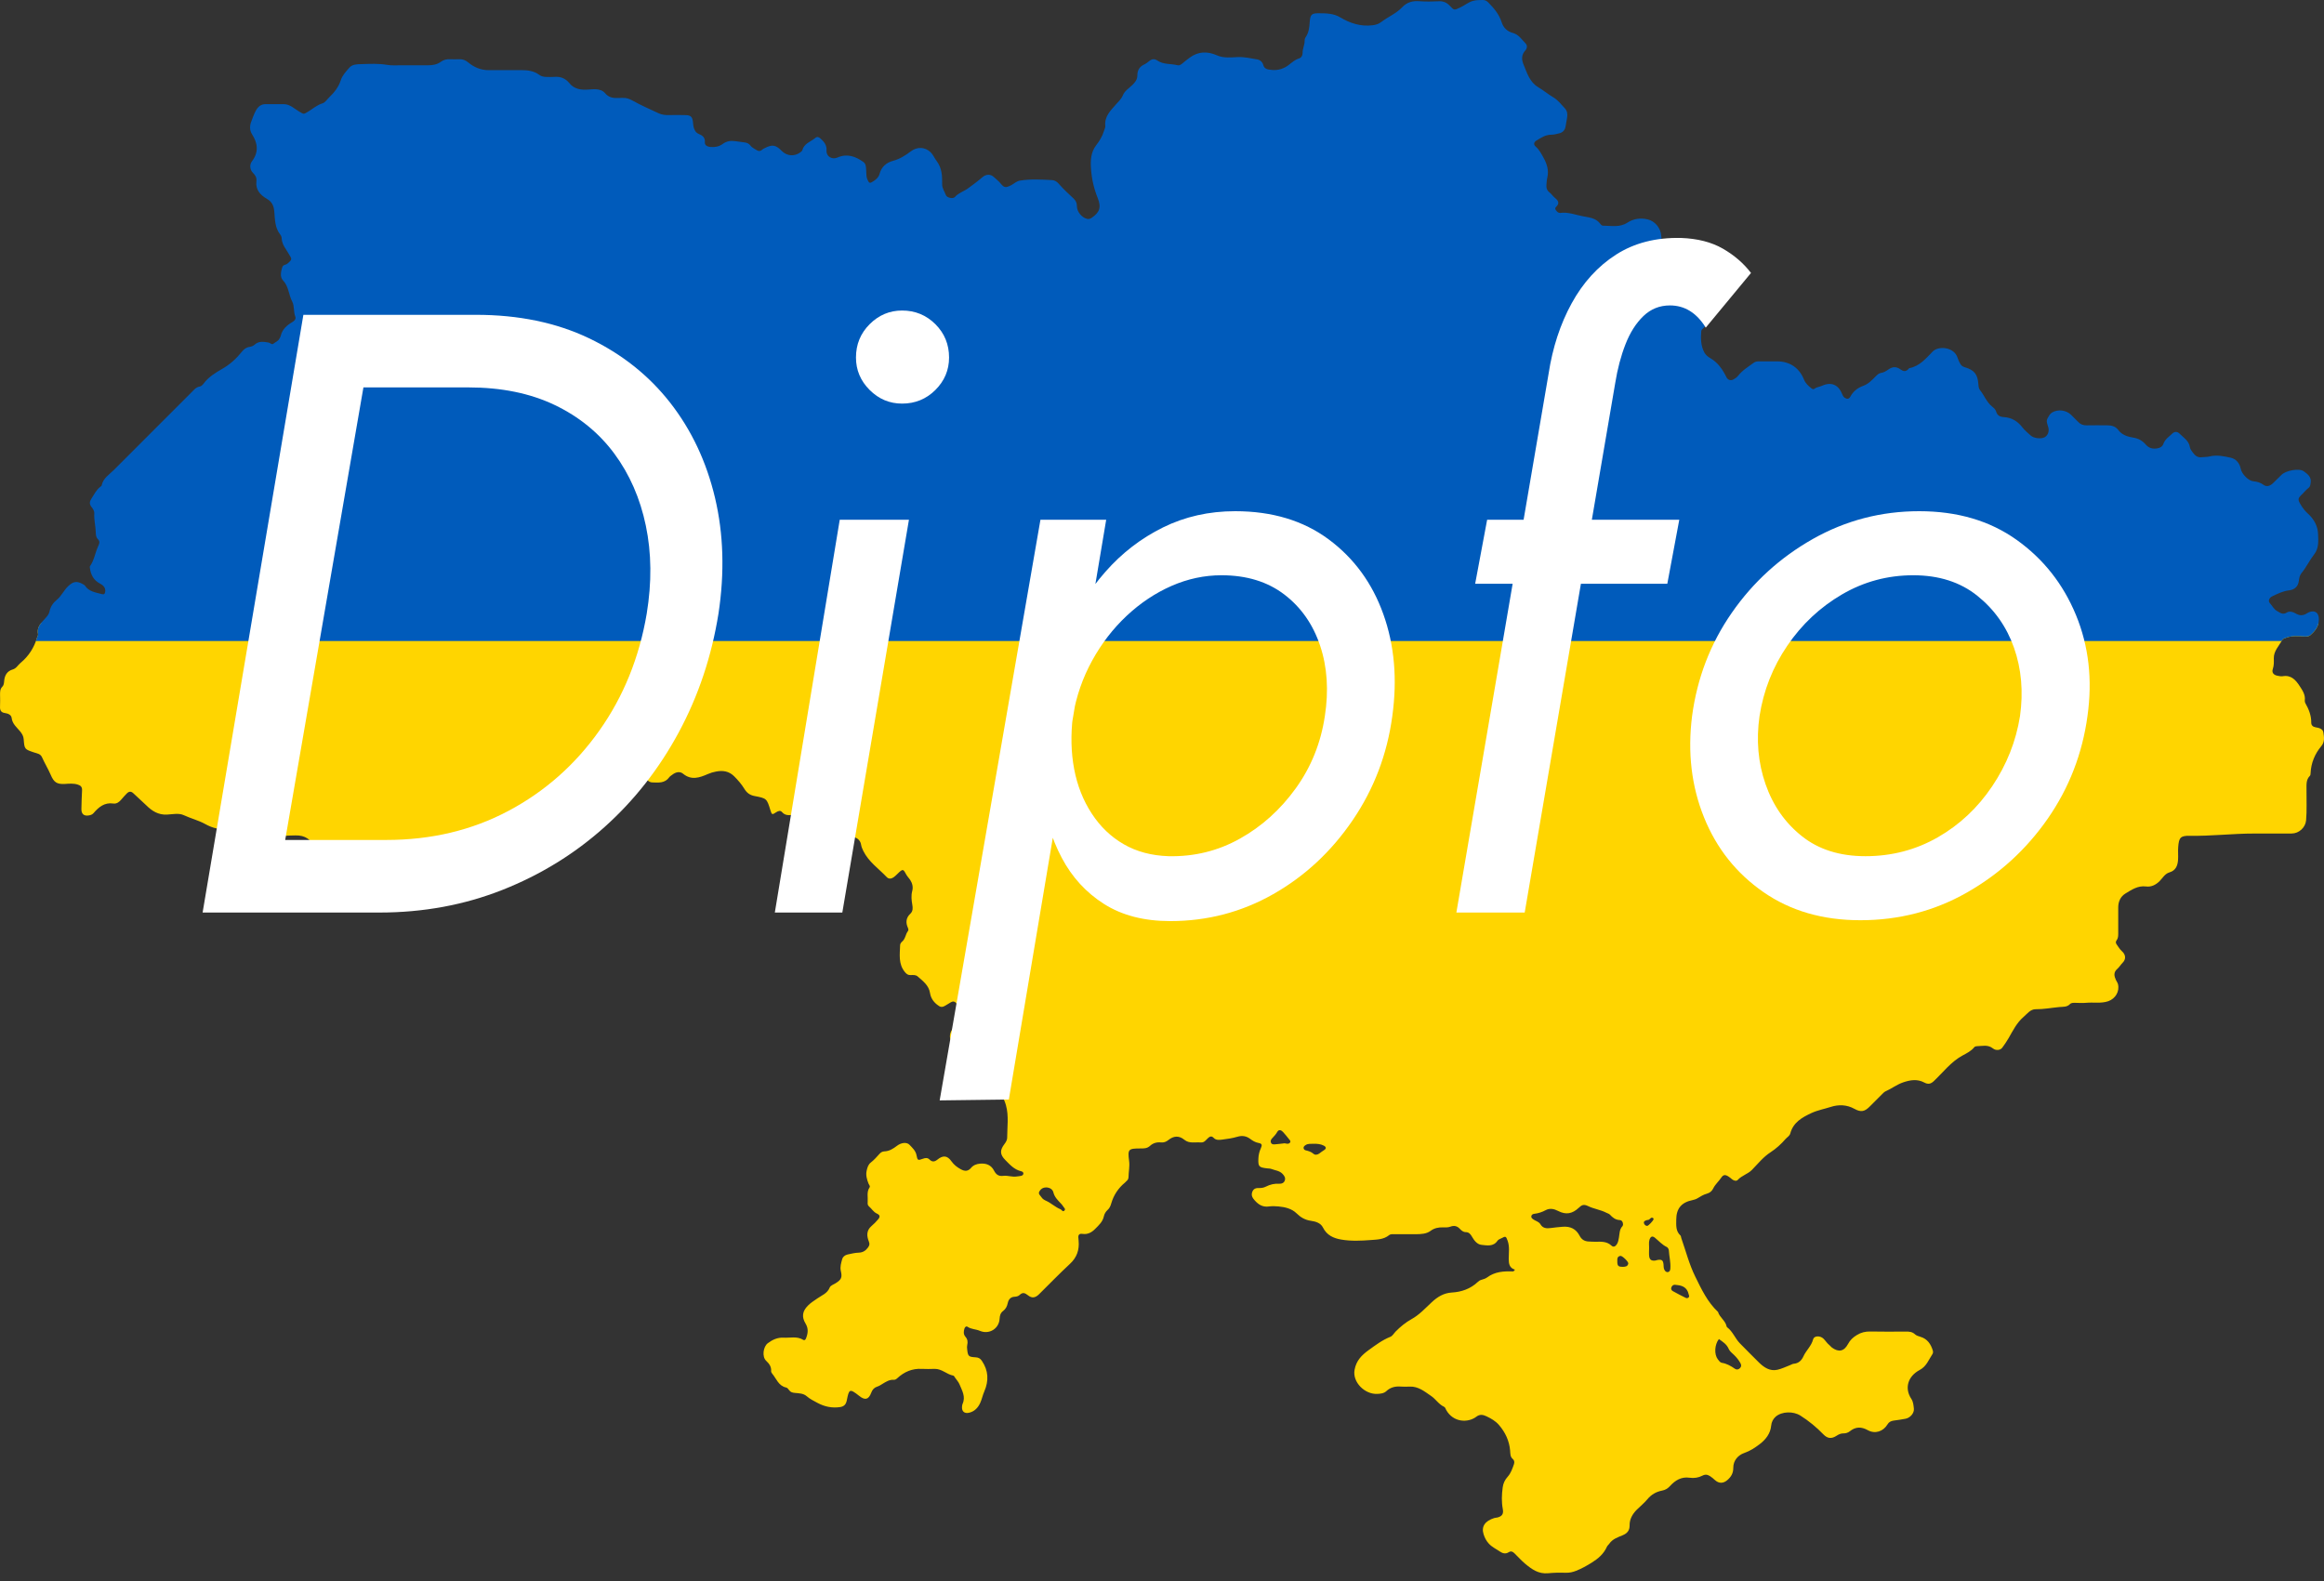 <svg width="72" height="49" viewBox="0 0 72 49" fill="none" xmlns="http://www.w3.org/2000/svg">
<rect x="0" y="0" width="72" height="49" fill="#333333" stroke="none"/>
<path d="M32.202 36.915C32.247 36.836 32.316 36.794 32.408 36.793C32.518 36.795 32.611 36.848 32.635 36.947C32.671 37.094 32.769 37.186 32.863 37.287C32.892 37.317 32.92 37.349 32.941 37.385C32.964 37.423 33.023 37.462 32.976 37.511C32.922 37.565 32.896 37.486 32.856 37.47C32.693 37.406 32.568 37.279 32.41 37.208C32.354 37.183 32.3 37.153 32.263 37.094C32.227 37.038 32.155 36.997 32.202 36.915ZM39.411 35.273C39.471 35.209 39.53 35.148 39.574 35.069C39.618 34.991 39.695 35.015 39.749 35.075C39.814 35.146 39.874 35.221 39.934 35.297C39.958 35.328 39.999 35.358 39.965 35.405C39.943 35.437 39.907 35.441 39.872 35.439C39.851 35.438 39.831 35.432 39.798 35.426C39.707 35.437 39.604 35.45 39.501 35.458C39.452 35.462 39.399 35.463 39.376 35.407C39.353 35.354 39.378 35.308 39.411 35.273ZM40.441 35.486C40.522 35.428 40.616 35.445 40.706 35.441C40.812 35.44 40.916 35.448 41.012 35.498C41.09 35.538 41.096 35.592 41.022 35.637C40.968 35.669 40.921 35.707 40.871 35.744C40.818 35.782 40.743 35.796 40.693 35.751C40.62 35.687 40.537 35.665 40.449 35.643C40.413 35.634 40.388 35.607 40.386 35.569C40.384 35.529 40.413 35.507 40.441 35.486ZM47.533 37.611C47.659 37.596 47.775 37.559 47.889 37.497C48.013 37.43 48.145 37.457 48.271 37.522C48.514 37.648 48.712 37.613 48.915 37.422C48.998 37.343 49.06 37.303 49.201 37.372C49.377 37.459 49.586 37.484 49.767 37.578C49.804 37.598 49.85 37.608 49.877 37.637C49.959 37.726 50.045 37.797 50.175 37.804C50.25 37.808 50.281 37.864 50.284 37.94C50.279 37.956 50.278 37.981 50.265 37.995C50.169 38.095 50.178 38.227 50.156 38.348C50.144 38.418 50.133 38.486 50.096 38.548C50.053 38.618 49.991 38.659 49.925 38.597C49.779 38.461 49.605 38.474 49.429 38.477C49.359 38.478 49.289 38.472 49.219 38.469C49.09 38.464 48.998 38.408 48.937 38.289C48.828 38.081 48.652 37.993 48.416 38.012C48.29 38.022 48.165 38.035 48.04 38.052C47.918 38.069 47.799 38.062 47.726 37.938C47.676 37.852 47.578 37.837 47.504 37.784C47.47 37.759 47.433 37.734 47.442 37.684C47.451 37.637 47.487 37.617 47.533 37.611ZM50.446 39.152C50.427 39.251 50.343 39.251 50.28 39.254C50.138 39.255 50.106 39.225 50.106 39.093C50.106 39.017 50.095 38.929 50.204 38.915C50.26 38.907 50.457 39.099 50.446 39.152ZM50.978 37.822C51.003 37.811 51.031 37.801 51.058 37.8C51.118 37.8 51.142 37.693 51.218 37.745C51.226 37.751 51.231 37.769 51.229 37.78C51.218 37.828 51.072 37.982 51.032 37.986C50.981 37.983 50.947 37.951 50.931 37.902C50.919 37.862 50.943 37.836 50.978 37.822ZM51.643 38.642C51.673 38.657 51.701 38.71 51.703 38.747C51.713 38.934 51.764 39.117 51.749 39.306C51.745 39.359 51.732 39.406 51.674 39.416C51.617 39.425 51.585 39.385 51.562 39.34C51.536 39.288 51.544 39.231 51.537 39.175C51.523 39.05 51.484 39.022 51.358 39.04C51.331 39.044 51.305 39.057 51.277 39.06C51.161 39.073 51.104 39.032 51.092 38.917C51.084 38.841 51.091 38.763 51.091 38.653C51.095 38.596 51.075 38.505 51.102 38.416C51.135 38.313 51.191 38.287 51.269 38.351C51.392 38.45 51.495 38.573 51.643 38.642ZM51.785 39.88C51.813 39.824 51.854 39.794 51.959 39.818C52.107 39.832 52.27 39.886 52.316 40.102C52.323 40.136 52.347 40.167 52.318 40.199C52.292 40.228 52.255 40.231 52.223 40.214C52.089 40.147 51.954 40.079 51.823 40.005C51.78 39.981 51.758 39.934 51.785 39.88ZM53.253 41.492C53.371 41.575 53.495 41.651 53.556 41.795C53.589 41.873 53.658 41.923 53.719 41.981C53.799 42.057 53.869 42.144 53.922 42.242C53.952 42.296 53.952 42.349 53.905 42.394C53.86 42.437 53.803 42.45 53.752 42.414C53.626 42.327 53.497 42.251 53.34 42.227C53.294 42.22 53.251 42.161 53.218 42.117C53.103 41.962 53.119 41.665 53.253 41.492ZM1.179 19.654C1.185 19.683 1.16 19.72 1.15 19.753C1.057 20.067 0.889 20.332 0.636 20.541C0.556 20.607 0.506 20.711 0.399 20.742C0.218 20.795 0.144 20.925 0.129 21.1C0.124 21.164 0.117 21.234 0.073 21.277C-0.002 21.352 0.002 21.44 0.002 21.532C0.003 21.651 0.008 21.771 0.001 21.89C-0.006 22.007 0.031 22.078 0.154 22.094C0.25 22.107 0.35 22.151 0.361 22.247C0.383 22.433 0.52 22.536 0.624 22.663C0.683 22.737 0.727 22.807 0.734 22.905C0.758 23.219 0.761 23.217 1.064 23.318C1.152 23.348 1.252 23.354 1.302 23.465C1.383 23.649 1.491 23.822 1.57 24.006C1.67 24.242 1.76 24.304 2.012 24.291C2.144 24.283 2.278 24.269 2.409 24.311C2.502 24.339 2.549 24.388 2.542 24.493C2.53 24.681 2.528 24.871 2.522 25.06C2.517 25.221 2.599 25.294 2.755 25.266C2.811 25.256 2.859 25.241 2.9 25.193C3.059 25.008 3.237 24.858 3.51 24.898C3.615 24.913 3.695 24.851 3.761 24.771C3.815 24.706 3.872 24.644 3.931 24.584C3.995 24.52 4.06 24.512 4.132 24.581C4.262 24.707 4.4 24.824 4.529 24.951C4.708 25.129 4.904 25.254 5.172 25.241C5.347 25.232 5.54 25.187 5.694 25.259C5.914 25.362 6.153 25.419 6.362 25.536C6.579 25.657 6.797 25.712 7.039 25.681C7.113 25.672 7.189 25.689 7.242 25.725C7.388 25.823 7.568 25.853 7.704 25.963C7.782 26.026 7.863 26.042 7.957 26.039C8.083 26.036 8.21 26.037 8.337 26.039C8.408 26.04 8.486 26.041 8.542 26.004C8.731 25.878 8.94 25.893 9.151 25.886C9.455 25.877 9.647 26.016 9.766 26.29C9.799 26.365 9.833 26.442 9.868 26.516C9.912 26.607 9.975 26.693 10.071 26.72C10.331 26.792 10.456 26.991 10.537 27.216C10.595 27.378 10.704 27.459 10.853 27.485C11.079 27.525 11.309 27.479 11.513 27.398C11.781 27.291 11.991 27.097 12.145 26.843C12.302 26.582 12.521 26.425 12.849 26.433C13.369 26.446 13.889 26.435 14.409 26.438C14.516 26.438 14.614 26.434 14.7 26.353C14.762 26.294 14.854 26.29 14.94 26.291C15.088 26.293 15.235 26.288 15.383 26.292C15.608 26.299 15.831 26.284 16.054 26.249C16.138 26.236 16.204 26.202 16.275 26.149C16.441 26.027 16.517 25.844 16.627 25.685C16.723 25.546 16.846 25.418 16.848 25.222C16.848 25.138 16.933 25.052 17.033 25.05C17.139 25.049 17.223 25.019 17.303 24.954C17.346 24.919 17.404 24.898 17.461 24.903C17.646 24.921 17.82 24.859 18 24.836C18.111 24.822 18.186 24.77 18.224 24.673C18.271 24.551 18.359 24.505 18.482 24.496C18.649 24.483 18.766 24.402 18.836 24.245C18.886 24.133 18.955 24.108 19.053 24.171C19.235 24.29 19.41 24.276 19.578 24.154C19.747 24.031 19.902 24.047 20.056 24.176C20.099 24.212 20.143 24.242 20.205 24.244C20.4 24.251 20.599 24.274 20.735 24.083C20.759 24.05 20.799 24.029 20.832 24.003C20.937 23.921 21.066 23.895 21.161 23.974C21.418 24.186 21.671 24.098 21.927 23.986C22.011 23.949 22.097 23.923 22.186 23.907C22.397 23.867 22.585 23.894 22.747 24.056C22.866 24.175 22.976 24.302 23.062 24.444C23.137 24.567 23.232 24.638 23.374 24.665C23.756 24.738 23.756 24.741 23.872 25.118C23.91 25.242 23.924 25.252 24.039 25.173C24.107 25.128 24.177 25.103 24.227 25.162C24.328 25.281 24.452 25.259 24.576 25.249C24.633 25.245 24.688 25.234 24.744 25.243C24.878 25.266 24.925 25.377 24.846 25.489C24.814 25.534 24.774 25.574 24.736 25.617C24.691 25.668 24.673 25.727 24.703 25.791C24.732 25.855 24.794 25.846 24.849 25.846C24.933 25.846 25.023 25.833 25.067 25.93C25.125 26.056 25.242 26.125 25.325 26.224C25.417 26.191 25.458 26.111 25.524 26.061C25.565 26.03 25.59 25.99 25.606 25.941C25.629 25.873 25.682 25.855 25.75 25.842C26.017 25.791 26.266 25.85 26.506 25.954C26.594 25.993 26.661 26.067 26.678 26.177C26.689 26.243 26.716 26.307 26.748 26.371C26.915 26.708 27.224 26.915 27.471 27.177C27.531 27.241 27.612 27.234 27.683 27.185C27.723 27.157 27.759 27.122 27.794 27.088C27.986 26.896 27.983 26.933 28.085 27.112C28.116 27.165 28.162 27.21 28.197 27.262C28.268 27.37 28.293 27.49 28.263 27.604C28.223 27.754 28.24 27.894 28.265 28.04C28.282 28.138 28.285 28.237 28.202 28.314C28.066 28.441 28.056 28.59 28.129 28.752C28.145 28.788 28.15 28.824 28.128 28.852C28.052 28.951 28.052 29.091 27.949 29.176C27.919 29.201 27.888 29.246 27.887 29.282C27.878 29.572 27.826 29.869 28.037 30.123C28.088 30.185 28.134 30.216 28.21 30.214C28.287 30.211 28.371 30.203 28.432 30.257C28.594 30.4 28.775 30.531 28.812 30.765C28.837 30.919 28.91 31.033 29.032 31.13C29.135 31.212 29.183 31.225 29.302 31.151C29.337 31.128 29.374 31.107 29.41 31.086C29.47 31.049 29.531 31.002 29.601 31.061C29.663 31.113 29.659 31.186 29.639 31.256C29.605 31.373 29.605 31.492 29.61 31.611C29.613 31.708 29.582 31.786 29.525 31.863C29.362 32.079 29.411 32.282 29.653 32.413C29.795 32.489 29.842 32.612 29.781 32.762C29.766 32.8 29.743 32.837 29.717 32.87C29.642 32.962 29.644 33.045 29.733 33.127C29.849 33.236 29.941 33.37 30.104 33.422C30.147 33.436 30.188 33.476 30.216 33.514C30.273 33.589 30.349 33.639 30.43 33.679C30.541 33.733 30.643 33.795 30.776 33.813C31.014 33.846 31.111 34.048 31.167 34.253C31.258 34.583 31.203 34.923 31.203 35.258C31.203 35.323 31.164 35.39 31.12 35.448C30.972 35.641 30.977 35.774 31.145 35.944C31.287 36.088 31.422 36.241 31.632 36.291C31.672 36.3 31.715 36.322 31.704 36.376C31.696 36.415 31.659 36.43 31.625 36.437C31.584 36.447 31.542 36.447 31.501 36.454C31.36 36.478 31.219 36.417 31.083 36.435C30.934 36.455 30.856 36.388 30.798 36.276C30.705 36.093 30.548 36.041 30.362 36.057C30.257 36.066 30.157 36.101 30.084 36.188C29.992 36.298 29.889 36.298 29.767 36.231C29.653 36.169 29.555 36.093 29.481 35.989C29.344 35.791 29.206 35.799 29.039 35.934C28.952 36.004 28.877 36.008 28.799 35.93C28.733 35.865 28.665 35.878 28.586 35.907C28.439 35.962 28.424 35.956 28.395 35.798C28.369 35.655 28.266 35.567 28.178 35.473C28.093 35.383 27.922 35.402 27.788 35.505C27.67 35.595 27.551 35.671 27.396 35.677C27.341 35.679 27.291 35.705 27.25 35.751C27.166 35.844 27.082 35.941 26.983 36.018C26.896 36.086 26.873 36.175 26.851 36.269C26.817 36.413 26.858 36.547 26.909 36.678C26.924 36.716 26.967 36.752 26.94 36.793C26.843 36.935 26.894 37.093 26.882 37.244C26.878 37.294 26.878 37.345 26.92 37.38C27.006 37.451 27.058 37.554 27.167 37.604C27.265 37.648 27.273 37.703 27.205 37.783C27.142 37.858 27.073 37.928 26.999 37.991C26.839 38.128 26.85 38.3 26.917 38.466C26.949 38.547 26.938 38.589 26.893 38.653C26.822 38.752 26.734 38.809 26.613 38.814C26.493 38.818 26.378 38.845 26.261 38.871C26.175 38.89 26.11 38.947 26.093 39.011C26.062 39.13 26.019 39.251 26.05 39.382C26.098 39.587 26.065 39.651 25.887 39.763C25.822 39.804 25.73 39.83 25.704 39.898C25.633 40.078 25.457 40.138 25.324 40.232C25.224 40.303 25.119 40.365 25.032 40.454C24.859 40.627 24.83 40.803 24.957 41.012C25.053 41.168 25.032 41.319 24.969 41.475C24.955 41.511 24.924 41.541 24.889 41.519C24.694 41.395 24.478 41.461 24.272 41.449C24.09 41.439 23.931 41.512 23.788 41.62C23.642 41.73 23.604 42.039 23.734 42.163C23.831 42.256 23.902 42.348 23.89 42.489C23.889 42.513 23.907 42.542 23.923 42.563C24.054 42.719 24.117 42.943 24.357 42.994C24.392 43.001 24.426 43.043 24.449 43.077C24.495 43.142 24.556 43.154 24.63 43.161C24.755 43.173 24.89 43.174 24.99 43.261C25.092 43.35 25.21 43.407 25.327 43.47C25.547 43.588 25.779 43.637 26.03 43.599C26.154 43.58 26.21 43.511 26.234 43.394C26.305 43.049 26.311 43.009 26.622 43.255C26.797 43.395 26.911 43.372 26.992 43.154C27.027 43.06 27.083 42.996 27.174 42.967C27.236 42.948 27.286 42.914 27.34 42.881C27.447 42.816 27.555 42.745 27.691 42.754C27.734 42.757 27.765 42.736 27.799 42.705C28.012 42.508 28.26 42.4 28.557 42.416C28.69 42.423 28.824 42.42 28.957 42.416C29.178 42.411 29.331 42.588 29.535 42.625C29.557 42.629 29.573 42.665 29.589 42.688C29.637 42.757 29.697 42.822 29.728 42.898C29.806 43.089 29.923 43.278 29.822 43.499C29.811 43.524 29.808 43.553 29.805 43.581C29.79 43.728 29.876 43.809 30.019 43.776C30.189 43.738 30.299 43.622 30.368 43.471C30.42 43.358 30.444 43.231 30.494 43.117C30.638 42.785 30.625 42.469 30.419 42.166C30.372 42.098 30.321 42.063 30.232 42.058C30.002 42.045 29.987 42.025 29.963 41.801C29.958 41.759 29.956 41.715 29.966 41.675C29.989 41.58 29.977 41.498 29.911 41.422C29.844 41.345 29.851 41.253 29.881 41.163C29.896 41.12 29.935 41.083 29.977 41.112C30.091 41.191 30.231 41.183 30.354 41.236C30.644 41.362 30.952 41.171 30.969 40.862C30.974 40.763 30.998 40.681 31.076 40.623C31.16 40.56 31.199 40.479 31.221 40.378C31.244 40.27 31.305 40.186 31.434 40.181C31.49 40.178 31.548 40.166 31.59 40.125C31.68 40.037 31.753 40.06 31.845 40.134C31.97 40.236 32.076 40.217 32.192 40.102C32.509 39.788 32.821 39.466 33.148 39.162C33.362 38.964 33.442 38.731 33.417 38.451C33.415 38.423 33.414 38.395 33.41 38.367C33.398 38.27 33.429 38.217 33.538 38.233C33.698 38.257 33.823 38.187 33.931 38.077C34.044 37.963 34.163 37.858 34.199 37.688C34.215 37.616 34.255 37.544 34.315 37.491C34.376 37.438 34.406 37.364 34.427 37.291C34.502 37.03 34.645 36.816 34.854 36.643C34.87 36.63 34.882 36.612 34.898 36.599C34.94 36.567 34.962 36.523 34.963 36.472C34.965 36.306 35.004 36.144 34.981 35.973C34.933 35.608 34.959 35.587 35.323 35.586C35.434 35.586 35.538 35.592 35.634 35.501C35.72 35.421 35.841 35.385 35.968 35.399C36.055 35.408 36.127 35.382 36.199 35.324C36.358 35.197 36.524 35.178 36.693 35.317C36.844 35.442 37.028 35.385 37.199 35.4C37.309 35.41 37.358 35.327 37.424 35.266C37.481 35.213 37.536 35.188 37.603 35.26C37.674 35.335 37.774 35.323 37.862 35.312C38.021 35.291 38.181 35.27 38.333 35.224C38.483 35.179 38.61 35.199 38.73 35.288C38.809 35.347 38.887 35.396 38.989 35.415C39.097 35.435 39.11 35.475 39.063 35.578C39.015 35.682 38.99 35.789 38.986 35.902C38.977 36.145 39.002 36.173 39.249 36.202C39.297 36.208 39.35 36.206 39.394 36.223C39.509 36.268 39.638 36.273 39.734 36.373C39.793 36.435 39.831 36.496 39.805 36.577C39.78 36.654 39.708 36.684 39.637 36.679C39.485 36.669 39.349 36.702 39.215 36.77C39.153 36.801 39.082 36.815 39.01 36.812C38.911 36.808 38.832 36.83 38.795 36.938C38.757 37.048 38.807 37.122 38.876 37.199C38.995 37.332 39.128 37.411 39.316 37.383C39.412 37.37 39.513 37.374 39.61 37.383C39.814 37.402 40.018 37.45 40.167 37.595C40.297 37.723 40.433 37.802 40.615 37.828C40.759 37.848 40.916 37.894 40.986 38.035C41.106 38.276 41.313 38.368 41.552 38.409C41.858 38.462 42.17 38.447 42.477 38.423C42.667 38.409 42.87 38.407 43.035 38.273C43.086 38.232 43.155 38.243 43.219 38.243C43.437 38.243 43.654 38.243 43.872 38.243C44.028 38.242 44.194 38.233 44.317 38.142C44.442 38.049 44.567 38.028 44.709 38.031C44.786 38.033 44.863 38.037 44.938 38.008C45.047 37.968 45.142 37.985 45.225 38.074C45.272 38.124 45.327 38.176 45.403 38.178C45.507 38.179 45.555 38.233 45.606 38.324C45.67 38.436 45.763 38.559 45.898 38.573C46.07 38.59 46.266 38.636 46.395 38.444C46.419 38.407 46.475 38.39 46.518 38.367C46.648 38.298 46.656 38.303 46.707 38.443C46.775 38.627 46.742 38.819 46.742 39.007C46.743 39.158 46.761 39.287 46.934 39.342C46.905 39.387 46.889 39.397 46.865 39.396C46.585 39.386 46.311 39.404 46.073 39.582C46.024 39.618 45.961 39.638 45.9 39.655C45.85 39.668 45.814 39.693 45.777 39.728C45.554 39.938 45.276 40.033 44.981 40.05C44.723 40.066 44.533 40.187 44.357 40.351C44.157 40.536 43.975 40.74 43.73 40.875C43.548 40.976 43.385 41.11 43.237 41.26C43.184 41.315 43.141 41.396 43.076 41.422C42.825 41.521 42.614 41.682 42.399 41.837C42.19 41.989 42.019 42.156 41.966 42.444C41.895 42.831 42.287 43.212 42.672 43.191C42.765 43.186 42.871 43.179 42.949 43.107C43.075 42.988 43.225 42.951 43.394 42.964C43.485 42.971 43.577 42.969 43.668 42.965C43.941 42.951 44.139 43.121 44.341 43.258C44.481 43.353 44.573 43.514 44.736 43.589C44.776 43.607 44.785 43.653 44.805 43.69C45.024 44.078 45.479 44.096 45.74 43.897C45.85 43.813 45.951 43.837 46.054 43.886C46.197 43.954 46.333 44.03 46.441 44.156C46.638 44.386 46.758 44.644 46.785 44.944C46.794 45.041 46.782 45.138 46.871 45.212C46.916 45.25 46.924 45.312 46.904 45.369C46.856 45.506 46.808 45.649 46.711 45.756C46.621 45.856 46.572 45.962 46.555 46.089C46.525 46.312 46.516 46.535 46.558 46.758C46.586 46.905 46.541 46.982 46.396 47.02C46.362 47.029 46.326 47.027 46.293 47.038C46.006 47.129 45.887 47.3 45.964 47.543C46 47.653 46.046 47.744 46.125 47.83C46.222 47.937 46.349 47.994 46.464 48.073C46.556 48.136 46.646 48.157 46.738 48.099C46.818 48.049 46.868 48.081 46.922 48.133C47.031 48.24 47.134 48.356 47.251 48.454C47.456 48.625 47.664 48.777 47.963 48.748C48.149 48.73 48.34 48.727 48.529 48.733C48.628 48.736 48.729 48.712 48.832 48.672C49.003 48.604 49.158 48.517 49.313 48.42C49.512 48.296 49.684 48.15 49.782 47.931C49.799 47.891 49.835 47.867 49.858 47.833C49.961 47.684 50.123 47.634 50.277 47.569C50.412 47.512 50.489 47.423 50.487 47.267C50.484 47.074 50.574 46.917 50.706 46.783C50.814 46.674 50.937 46.578 51.034 46.46C51.157 46.311 51.309 46.223 51.492 46.188C51.593 46.168 51.667 46.125 51.738 46.047C51.898 45.871 52.089 45.751 52.347 45.789C52.481 45.809 52.623 45.787 52.737 45.727C52.838 45.675 52.898 45.692 52.981 45.741C53.036 45.775 53.081 45.818 53.128 45.859C53.254 45.973 53.387 45.971 53.514 45.863C53.631 45.762 53.7 45.648 53.699 45.484C53.697 45.253 53.849 45.088 54.039 45.022C54.225 44.958 54.378 44.855 54.524 44.743C54.705 44.603 54.85 44.421 54.873 44.174C54.883 44.065 54.933 43.967 55.011 43.898C55.203 43.731 55.557 43.723 55.779 43.864C56.04 44.029 56.276 44.223 56.49 44.445C56.62 44.579 56.743 44.589 56.899 44.488C56.966 44.445 57.032 44.413 57.113 44.415C57.185 44.416 57.258 44.392 57.31 44.349C57.493 44.203 57.667 44.205 57.87 44.317C58.094 44.441 58.346 44.354 58.477 44.136C58.521 44.062 58.583 44.031 58.664 44.019C58.789 44.002 58.914 43.985 59.037 43.961C59.182 43.932 59.309 43.786 59.294 43.647C59.282 43.545 59.276 43.437 59.215 43.345C58.999 43.022 59.1 42.648 59.476 42.449C59.687 42.337 59.755 42.128 59.873 41.951C59.889 41.926 59.891 41.881 59.881 41.85C59.82 41.65 59.715 41.488 59.5 41.423C59.44 41.404 59.372 41.386 59.329 41.345C59.242 41.263 59.144 41.259 59.037 41.26C58.673 41.262 58.308 41.266 57.944 41.258C57.791 41.255 57.66 41.286 57.528 41.367C57.41 41.439 57.319 41.521 57.254 41.645C57.131 41.875 56.963 41.908 56.754 41.755C56.726 41.735 56.707 41.703 56.679 41.682C56.606 41.625 56.559 41.545 56.494 41.481C56.392 41.38 56.2 41.385 56.172 41.501C56.12 41.709 55.956 41.842 55.873 42.026C55.816 42.152 55.725 42.245 55.573 42.257C55.533 42.26 55.496 42.286 55.457 42.301C55.326 42.35 55.198 42.415 55.063 42.444C54.834 42.494 54.656 42.374 54.501 42.225C54.3 42.031 54.108 41.828 53.91 41.631C53.757 41.479 53.687 41.261 53.51 41.128C53.499 41.121 53.493 41.105 53.49 41.092C53.451 40.915 53.275 40.821 53.226 40.651C52.898 40.345 52.712 39.945 52.519 39.553C52.331 39.172 52.228 38.759 52.087 38.36C52.078 38.334 52.08 38.299 52.062 38.283C51.913 38.146 51.931 37.968 51.932 37.792C51.934 37.445 52.093 37.255 52.442 37.185C52.496 37.174 52.547 37.157 52.597 37.126C52.685 37.071 52.779 37.015 52.879 36.988C52.977 36.961 53.037 36.907 53.078 36.824C53.14 36.696 53.251 36.605 53.328 36.488C53.393 36.391 53.457 36.392 53.561 36.463C53.596 36.486 53.628 36.514 53.66 36.541C53.715 36.586 53.797 36.605 53.835 36.563C53.96 36.424 54.146 36.383 54.276 36.251C54.461 36.062 54.628 35.85 54.852 35.705C55.03 35.589 55.183 35.449 55.32 35.291C55.37 35.234 55.444 35.2 55.466 35.117C55.558 34.776 55.832 34.623 56.122 34.488C56.313 34.4 56.52 34.363 56.718 34.299C56.96 34.221 57.214 34.226 57.453 34.359C57.658 34.472 57.771 34.445 57.932 34.281C58.059 34.151 58.188 34.023 58.317 33.896C58.347 33.867 58.377 33.834 58.414 33.817C58.603 33.734 58.764 33.605 58.965 33.537C59.19 33.461 59.402 33.43 59.614 33.542C59.733 33.606 59.816 33.59 59.912 33.499C60.203 33.224 60.445 32.897 60.81 32.701C60.935 32.634 61.07 32.567 61.165 32.449C61.18 32.43 61.215 32.418 61.24 32.418C61.411 32.415 61.584 32.359 61.744 32.487C61.84 32.563 61.975 32.541 62.031 32.465C62.101 32.37 62.169 32.272 62.228 32.169C62.362 31.935 62.482 31.69 62.69 31.512C62.804 31.415 62.901 31.27 63.07 31.272C63.318 31.274 63.559 31.227 63.802 31.204C63.92 31.193 64.036 31.211 64.132 31.111C64.174 31.067 64.249 31.073 64.313 31.074C64.419 31.076 64.525 31.083 64.63 31.073C64.858 31.05 65.092 31.101 65.317 31.023C65.539 30.945 65.673 30.718 65.617 30.495C65.606 30.449 65.573 30.409 65.553 30.365C65.498 30.242 65.473 30.129 65.596 30.022C65.658 29.969 65.7 29.893 65.76 29.833C65.872 29.722 65.861 29.582 65.739 29.474C65.674 29.417 65.634 29.343 65.584 29.276C65.552 29.233 65.536 29.188 65.571 29.141C65.637 29.055 65.624 28.955 65.625 28.857C65.625 28.611 65.625 28.366 65.625 28.12C65.624 27.937 65.698 27.778 65.846 27.688C66.039 27.571 66.231 27.436 66.486 27.468C66.642 27.488 66.778 27.427 66.901 27.308C66.999 27.212 67.067 27.074 67.211 27.032C67.405 26.975 67.465 26.826 67.478 26.65C67.488 26.517 67.472 26.382 67.483 26.25C67.505 25.959 67.548 25.892 67.841 25.898C68.509 25.91 69.172 25.827 69.839 25.828C70.226 25.828 70.612 25.829 70.999 25.827C71.223 25.827 71.425 25.642 71.445 25.421C71.473 25.105 71.454 24.789 71.458 24.473C71.46 24.319 71.438 24.162 71.564 24.038C71.581 24.021 71.583 23.986 71.584 23.959C71.599 23.64 71.716 23.359 71.918 23.118C72.03 22.983 72.001 22.837 71.981 22.698C71.965 22.581 71.844 22.553 71.736 22.535C71.657 22.522 71.604 22.472 71.605 22.394C71.608 22.17 71.529 21.975 71.421 21.786C71.408 21.763 71.402 21.731 71.405 21.704C71.428 21.528 71.333 21.391 71.246 21.258C71.126 21.073 70.984 20.909 70.723 20.953C70.669 20.962 70.611 20.949 70.556 20.938C70.438 20.915 70.376 20.84 70.414 20.73C70.452 20.619 70.448 20.509 70.445 20.398C70.441 20.17 70.604 20.021 70.699 19.839C70.727 19.787 70.786 19.775 70.84 19.756C71.018 19.694 71.202 19.71 71.383 19.721C71.458 19.726 71.529 19.724 71.582 19.677C71.702 19.571 71.8 19.456 71.831 19.297H1.282C1.203 19.395 1.146 19.504 1.179 19.654Z" fill="#FFD500"/>
<path d="M70.699 19.84C70.727 19.786 70.786 19.775 70.839 19.756C71.017 19.694 71.201 19.71 71.382 19.721C71.457 19.725 71.528 19.723 71.581 19.677C71.725 19.55 71.838 19.411 71.841 19.199C71.846 18.922 71.636 18.898 71.477 19.001C71.342 19.089 71.232 19.077 71.11 19.002C71.026 18.952 70.924 18.933 70.848 18.98C70.722 19.059 70.642 18.987 70.546 18.933C70.442 18.876 70.398 18.768 70.322 18.688C70.262 18.625 70.303 18.521 70.39 18.48C70.558 18.399 70.725 18.316 70.916 18.293C71.087 18.272 71.199 18.178 71.221 17.998C71.231 17.914 71.247 17.827 71.3 17.762C71.452 17.578 71.553 17.36 71.699 17.172C71.844 16.985 71.824 16.761 71.817 16.554C71.81 16.297 71.684 16.076 71.486 15.9C71.409 15.831 71.345 15.744 71.29 15.656C71.175 15.469 71.183 15.446 71.337 15.299C71.397 15.241 71.449 15.172 71.516 15.123C71.576 15.078 71.576 15.023 71.587 14.96C71.618 14.778 71.486 14.685 71.374 14.604C71.231 14.499 70.82 14.579 70.687 14.71C70.597 14.798 70.509 14.888 70.418 14.974C70.318 15.068 70.218 15.091 70.121 15.02C70.025 14.95 69.927 14.924 69.811 14.913C69.656 14.899 69.449 14.682 69.42 14.524C69.387 14.347 69.266 14.217 69.115 14.184C68.9 14.136 68.675 14.087 68.448 14.145C68.374 14.164 68.294 14.156 68.218 14.167C68.087 14.187 68.004 14.116 67.936 14.023C67.899 13.972 67.854 13.916 67.846 13.858C67.815 13.655 67.649 13.562 67.524 13.436C67.453 13.364 67.367 13.369 67.299 13.435C67.2 13.532 67.075 13.608 67.026 13.749C66.995 13.838 66.926 13.876 66.838 13.892C66.697 13.918 66.575 13.887 66.48 13.777C66.375 13.658 66.257 13.586 66.09 13.56C65.923 13.534 65.744 13.48 65.631 13.329C65.542 13.209 65.42 13.179 65.282 13.179C65.071 13.179 64.86 13.175 64.649 13.18C64.544 13.182 64.458 13.152 64.386 13.075C64.314 12.999 64.239 12.926 64.164 12.853C64.012 12.707 63.763 12.673 63.579 12.779C63.511 12.819 63.477 12.889 63.438 12.957C63.38 13.059 63.434 13.146 63.458 13.239C63.493 13.369 63.446 13.493 63.345 13.548C63.235 13.609 63.007 13.582 62.912 13.494C62.825 13.414 62.73 13.339 62.659 13.246C62.51 13.053 62.325 12.938 62.078 12.924C61.965 12.918 61.874 12.873 61.842 12.752C61.823 12.679 61.762 12.635 61.711 12.592C61.544 12.454 61.472 12.248 61.341 12.085C61.304 12.039 61.297 11.971 61.292 11.906C61.272 11.596 61.162 11.463 60.867 11.378C60.81 11.361 60.767 11.331 60.736 11.28C60.7 11.219 60.67 11.158 60.649 11.09C60.548 10.751 60.057 10.706 59.876 10.893C59.669 11.106 59.474 11.345 59.156 11.407C59.139 11.411 59.126 11.435 59.11 11.45C59.035 11.519 58.966 11.509 58.885 11.45C58.75 11.353 58.636 11.356 58.504 11.449C58.434 11.497 58.366 11.542 58.279 11.555C58.215 11.564 58.17 11.603 58.123 11.65C58.005 11.768 57.89 11.896 57.728 11.954C57.55 12.018 57.415 12.125 57.325 12.291C57.281 12.372 57.215 12.37 57.148 12.323C57.108 12.295 57.087 12.251 57.068 12.203C56.953 11.916 56.725 11.825 56.449 11.953C56.372 11.988 56.284 11.991 56.215 12.046C56.185 12.07 56.147 12.055 56.119 12.032C56.025 11.958 55.937 11.879 55.89 11.763C55.745 11.398 55.448 11.197 55.056 11.197C54.873 11.197 54.69 11.196 54.508 11.197C54.445 11.198 54.388 11.199 54.33 11.242C54.162 11.366 53.982 11.473 53.85 11.642C53.812 11.69 53.758 11.729 53.703 11.758C53.62 11.803 53.53 11.775 53.489 11.691C53.37 11.452 53.227 11.236 52.986 11.097C52.915 11.057 52.843 10.996 52.805 10.926C52.691 10.718 52.688 10.486 52.707 10.256C52.71 10.222 52.753 10.187 52.782 10.158C52.952 9.993 52.927 9.786 52.846 9.613C52.739 9.388 52.584 9.185 52.437 8.981C52.385 8.91 52.344 8.843 52.34 8.756C52.334 8.614 52.288 8.483 52.214 8.364C52.162 8.28 52.17 8.22 52.225 8.136C52.355 7.939 52.276 7.781 52.048 7.759C51.999 7.754 51.949 7.761 51.901 7.755C51.602 7.721 51.48 7.597 51.468 7.317C51.458 7.075 51.275 6.847 51.039 6.796C50.82 6.748 50.607 6.775 50.417 6.9C50.179 7.055 49.917 6.993 49.662 6.993C49.625 6.993 49.599 6.962 49.578 6.934C49.443 6.752 49.233 6.739 49.038 6.701C48.808 6.657 48.584 6.565 48.342 6.597C48.301 6.602 48.259 6.579 48.23 6.546C48.197 6.509 48.16 6.458 48.204 6.417C48.341 6.288 48.266 6.206 48.157 6.116C48.104 6.073 48.068 6.01 48.011 5.967C47.932 5.909 47.901 5.828 47.91 5.728C47.916 5.651 47.919 5.576 47.938 5.499C47.989 5.285 47.927 5.079 47.826 4.898C47.757 4.775 47.692 4.641 47.577 4.542C47.502 4.478 47.519 4.404 47.604 4.353C47.745 4.267 47.884 4.173 48.063 4.174C48.145 4.174 48.229 4.15 48.311 4.13C48.413 4.105 48.479 4.037 48.501 3.933C48.52 3.837 48.535 3.74 48.551 3.643C48.568 3.542 48.555 3.437 48.487 3.364C48.373 3.242 48.273 3.105 48.125 3.017C47.962 2.921 47.818 2.798 47.654 2.701C47.39 2.545 47.308 2.256 47.199 1.995C47.137 1.847 47.133 1.696 47.257 1.562C47.314 1.502 47.322 1.405 47.267 1.349C47.147 1.228 47.055 1.071 46.87 1.021C46.697 0.975 46.576 0.861 46.522 0.687C46.444 0.439 46.281 0.251 46.104 0.071C46.058 0.025 46.001 -0.002 45.935 9.12281e-05C45.837 0.003 45.742 -0.001 45.643 0.025C45.49 0.065 45.375 0.17 45.236 0.233C45.055 0.316 45.055 0.328 44.924 0.187C44.827 0.081 44.718 0.031 44.572 0.039C44.376 0.049 44.178 0.053 43.982 0.038C43.768 0.021 43.593 0.064 43.439 0.227C43.255 0.421 42.999 0.523 42.789 0.684C42.706 0.748 42.62 0.771 42.52 0.783C42.154 0.828 41.825 0.72 41.521 0.538C41.309 0.41 41.079 0.413 40.854 0.411C40.627 0.408 40.593 0.459 40.576 0.69C40.564 0.852 40.548 1.012 40.452 1.15C40.426 1.187 40.418 1.227 40.419 1.27C40.419 1.397 40.352 1.511 40.356 1.641C40.358 1.709 40.32 1.789 40.248 1.81C40.076 1.86 39.968 2.005 39.813 2.086C39.642 2.175 39.482 2.185 39.309 2.156C39.232 2.143 39.164 2.109 39.139 2.018C39.114 1.925 39.045 1.857 38.95 1.841C38.751 1.807 38.555 1.761 38.347 1.769C38.133 1.778 37.909 1.806 37.703 1.715C37.409 1.585 37.129 1.589 36.863 1.783C36.79 1.836 36.719 1.893 36.649 1.951C36.599 1.993 36.548 2.038 36.481 2.021C36.273 1.969 36.045 2.005 35.855 1.875C35.768 1.815 35.686 1.825 35.605 1.892C35.556 1.932 35.505 1.972 35.449 1.998C35.303 2.063 35.236 2.183 35.237 2.329C35.237 2.465 35.172 2.545 35.083 2.632C34.979 2.734 34.844 2.813 34.787 2.954C34.74 3.069 34.653 3.145 34.575 3.234C34.407 3.426 34.212 3.608 34.243 3.903C34.248 3.954 34.216 4.01 34.2 4.064C34.15 4.226 34.062 4.37 33.96 4.502C33.792 4.719 33.783 4.978 33.8 5.22C33.82 5.528 33.886 5.833 34.007 6.131C34.13 6.437 34.056 6.587 33.822 6.749C33.777 6.78 33.734 6.793 33.684 6.783C33.522 6.749 33.363 6.563 33.364 6.391C33.364 6.291 33.333 6.219 33.261 6.152C33.104 6.004 32.943 5.858 32.802 5.695C32.739 5.622 32.673 5.585 32.59 5.58C32.261 5.563 31.933 5.543 31.604 5.595C31.489 5.613 31.421 5.691 31.328 5.738C31.159 5.822 31.114 5.824 31.001 5.686C30.938 5.609 30.86 5.55 30.789 5.484C30.688 5.388 30.545 5.395 30.435 5.492C30.292 5.616 30.14 5.728 29.987 5.839C29.857 5.933 29.697 5.975 29.585 6.103C29.527 6.17 29.337 6.129 29.306 6.048C29.265 5.938 29.188 5.834 29.189 5.714C29.192 5.453 29.186 5.206 29.012 4.98C28.949 4.898 28.909 4.791 28.828 4.714C28.656 4.552 28.414 4.541 28.222 4.687C28.055 4.813 27.879 4.927 27.672 4.982C27.454 5.04 27.308 5.17 27.248 5.393C27.221 5.492 27.148 5.556 27.063 5.613C26.946 5.69 26.926 5.685 26.87 5.555C26.832 5.467 26.845 5.375 26.836 5.285C26.827 5.19 26.839 5.082 26.746 5.017C26.501 4.845 26.243 4.749 25.944 4.882C25.78 4.956 25.595 4.848 25.607 4.668C25.619 4.493 25.532 4.396 25.421 4.293C25.365 4.242 25.316 4.226 25.256 4.276C25.115 4.393 24.911 4.445 24.856 4.655C24.85 4.679 24.823 4.699 24.801 4.716C24.619 4.857 24.38 4.84 24.219 4.676C24.035 4.488 23.925 4.469 23.696 4.588C23.671 4.601 23.642 4.611 23.623 4.629C23.556 4.696 23.495 4.691 23.419 4.638C23.363 4.598 23.293 4.573 23.252 4.514C23.202 4.444 23.134 4.42 23.055 4.411C22.965 4.401 22.874 4.389 22.785 4.375C22.64 4.353 22.509 4.372 22.386 4.463C22.276 4.544 22.143 4.566 22.007 4.554C21.918 4.545 21.829 4.506 21.837 4.405C21.849 4.26 21.761 4.197 21.657 4.154C21.551 4.11 21.515 4.033 21.488 3.934C21.474 3.878 21.474 3.823 21.467 3.768C21.448 3.621 21.399 3.572 21.248 3.567C21.072 3.561 20.896 3.562 20.721 3.566C20.613 3.568 20.507 3.556 20.412 3.513C20.133 3.385 19.853 3.259 19.585 3.111C19.487 3.057 19.398 3.028 19.292 3.034C19.235 3.038 19.179 3.032 19.123 3.035C18.974 3.045 18.846 3.006 18.747 2.889C18.674 2.802 18.573 2.773 18.466 2.766C18.382 2.761 18.298 2.771 18.214 2.776C17.998 2.791 17.787 2.76 17.642 2.579C17.513 2.42 17.355 2.365 17.159 2.383C17.083 2.39 17.005 2.384 16.928 2.384C16.849 2.383 16.771 2.367 16.708 2.32C16.541 2.196 16.351 2.173 16.152 2.173C15.815 2.174 15.477 2.172 15.14 2.174C14.898 2.175 14.684 2.084 14.507 1.935C14.415 1.859 14.333 1.832 14.225 1.835C14.133 1.838 14.042 1.839 13.951 1.835C13.843 1.831 13.749 1.847 13.656 1.916C13.541 2.001 13.4 2.024 13.256 2.023C12.989 2.022 12.722 2.024 12.454 2.023C12.3 2.022 12.142 2.036 11.992 2.01C11.725 1.964 11.459 1.979 11.193 1.987C11.065 1.99 10.914 1.99 10.82 2.1C10.72 2.216 10.605 2.338 10.561 2.478C10.489 2.704 10.352 2.869 10.19 3.025C10.125 3.087 10.078 3.175 9.989 3.203C9.817 3.256 9.686 3.375 9.537 3.465C9.4 3.547 9.415 3.541 9.27 3.457C9.117 3.369 8.984 3.226 8.787 3.227C8.604 3.228 8.421 3.23 8.238 3.227C8.097 3.225 8.006 3.292 7.935 3.413C7.868 3.529 7.828 3.656 7.781 3.777C7.737 3.892 7.728 4.036 7.809 4.161C7.987 4.438 8.02 4.715 7.807 4.996C7.725 5.103 7.74 5.26 7.838 5.357C7.913 5.432 7.958 5.51 7.944 5.617C7.912 5.879 8.064 6.042 8.264 6.158C8.424 6.25 8.481 6.372 8.497 6.548C8.52 6.795 8.513 7.054 8.681 7.266C8.706 7.298 8.726 7.343 8.727 7.382C8.731 7.515 8.789 7.623 8.861 7.728C8.912 7.803 8.953 7.885 9.002 7.961C9.033 8.011 9.029 8.051 8.987 8.092C8.942 8.137 8.902 8.186 8.837 8.202C8.794 8.213 8.759 8.236 8.745 8.28C8.701 8.418 8.669 8.584 8.764 8.683C8.947 8.873 8.94 9.13 9.052 9.342C9.127 9.484 9.088 9.657 9.148 9.808C9.178 9.883 9.121 9.943 9.057 9.98C8.885 10.08 8.745 10.204 8.697 10.409C8.69 10.442 8.668 10.473 8.651 10.503C8.612 10.575 8.532 10.598 8.474 10.648C8.42 10.695 8.373 10.623 8.322 10.614C8.17 10.59 8.019 10.559 7.886 10.682C7.847 10.718 7.787 10.741 7.734 10.748C7.628 10.763 7.557 10.819 7.493 10.899C7.321 11.114 7.125 11.294 6.877 11.434C6.672 11.551 6.46 11.683 6.31 11.883C6.279 11.924 6.237 11.971 6.177 11.98C6.079 11.996 6.021 12.067 5.957 12.132C5.148 12.941 4.337 13.749 3.53 14.56C3.385 14.706 3.194 14.816 3.149 15.042C3.146 15.059 3.122 15.073 3.105 15.086C2.979 15.183 2.916 15.325 2.831 15.453C2.773 15.541 2.765 15.618 2.83 15.702C2.878 15.763 2.926 15.83 2.921 15.91C2.908 16.108 2.962 16.299 2.967 16.495C2.969 16.574 2.974 16.649 3.035 16.709C3.11 16.784 3.074 16.854 3.036 16.937C2.945 17.135 2.919 17.36 2.788 17.543C2.778 17.557 2.783 17.584 2.786 17.605C2.814 17.812 2.903 17.982 3.096 18.082C3.225 18.148 3.278 18.234 3.258 18.345C3.247 18.404 3.223 18.427 3.157 18.409C2.964 18.357 2.758 18.335 2.633 18.148C2.618 18.126 2.589 18.113 2.565 18.099C2.382 17.996 2.273 18.014 2.116 18.159C1.978 18.287 1.907 18.467 1.757 18.588C1.645 18.679 1.562 18.8 1.532 18.953C1.516 19.034 1.457 19.1 1.399 19.164C1.273 19.301 1.13 19.434 1.178 19.654C1.185 19.684 1.159 19.72 1.149 19.753C1.138 19.791 1.126 19.827 1.113 19.863H70.685C70.689 19.855 70.694 19.848 70.699 19.84Z" fill="#005BBB"/>
<path d="M7.441 28.276L7.838 26.027H11.966C13.359 26.027 14.62 25.727 15.75 25.127C16.878 24.528 17.817 23.699 18.567 22.64C19.317 21.582 19.806 20.374 20.036 19.015C20.195 18.045 20.186 17.137 20.009 16.29C19.833 15.443 19.507 14.698 19.031 14.054C18.554 13.411 17.937 12.908 17.178 12.546C16.42 12.185 15.529 12.004 14.506 12.004H10.22L10.617 9.755H14.744C16.067 9.755 17.235 9.997 18.25 10.482C19.264 10.968 20.102 11.633 20.764 12.48C21.425 13.327 21.888 14.31 22.153 15.43C22.417 16.55 22.452 17.745 22.259 19.015C22.047 20.338 21.637 21.564 21.028 22.693C20.42 23.822 19.652 24.801 18.726 25.63C17.8 26.459 16.746 27.108 15.564 27.575C14.382 28.042 13.112 28.276 11.754 28.276H7.441ZM11.648 9.755L8.447 28.276H6.277L9.399 9.755H11.648Z" fill="white"/>
<path d="M26.942 10.046C27.224 9.764 27.559 9.622 27.948 9.622C28.353 9.622 28.697 9.764 28.98 10.046C29.262 10.328 29.403 10.672 29.403 11.078C29.403 11.466 29.262 11.801 28.98 12.083C28.697 12.365 28.353 12.506 27.948 12.506C27.559 12.506 27.224 12.365 26.942 12.083C26.66 11.801 26.519 11.466 26.519 11.078C26.519 10.672 26.66 10.328 26.942 10.046ZM28.16 16.105L26.096 28.276H24.005L26.016 16.105H28.16Z" fill="white"/>
<path d="M40.899 20.008C40.678 19.346 40.308 18.817 39.788 18.42C39.267 18.023 38.619 17.825 37.843 17.825C37.314 17.825 36.798 17.935 36.295 18.155C35.793 18.376 35.33 18.684 34.906 19.081C34.483 19.478 34.126 19.941 33.835 20.471C33.544 21 33.345 21.573 33.239 22.19C33.169 22.773 33.182 23.319 33.279 23.831C33.376 24.343 33.557 24.801 33.822 25.207C34.086 25.613 34.417 25.93 34.814 26.159C35.211 26.389 35.673 26.512 36.203 26.53C36.997 26.547 37.733 26.367 38.412 25.987C39.091 25.608 39.669 25.087 40.145 24.426C40.621 23.765 40.921 23.02 41.045 22.19C41.168 21.397 41.12 20.669 40.899 20.008ZM41.905 25.418C41.243 26.389 40.423 27.151 39.444 27.707C38.465 28.263 37.402 28.541 36.256 28.541C35.444 28.541 34.761 28.364 34.205 28.011C33.65 27.659 33.213 27.183 32.895 26.582C32.578 25.983 32.37 25.304 32.274 24.545C32.176 23.787 32.181 23.002 32.287 22.19C32.41 21.326 32.64 20.51 32.975 19.743C33.31 18.976 33.733 18.301 34.245 17.719C34.756 17.137 35.352 16.678 36.031 16.343C36.71 16.008 37.455 15.84 38.267 15.84C39.413 15.84 40.379 16.131 41.164 16.713C41.948 17.295 42.513 18.067 42.857 19.029C43.201 19.99 43.294 21.044 43.135 22.19C42.976 23.372 42.566 24.448 41.905 25.418ZM29.112 34.097L32.234 16.105H34.271L31.255 34.07L29.112 34.097Z" fill="white"/>
<path d="M52.026 16.105L51.655 18.089H45.702L46.073 16.105H52.026ZM52.356 9.636C52.171 9.521 51.964 9.464 51.735 9.464C51.417 9.464 51.144 9.574 50.914 9.794C50.685 10.015 50.5 10.306 50.359 10.668C50.218 11.029 50.112 11.431 50.041 11.871L47.237 28.276H45.12L47.977 11.58C48.101 10.769 48.339 10.042 48.692 9.398C49.045 8.754 49.503 8.251 50.068 7.889C50.632 7.528 51.302 7.356 52.079 7.373C52.59 7.391 53.022 7.502 53.375 7.704C53.728 7.907 54.019 8.158 54.248 8.458L52.846 10.152C52.705 9.922 52.542 9.751 52.356 9.636Z" fill="white"/>
<path d="M54.697 24.294C54.926 24.955 55.301 25.494 55.822 25.908C56.342 26.323 56.999 26.53 57.793 26.53C58.604 26.53 59.349 26.336 60.029 25.948C60.708 25.56 61.272 25.031 61.722 24.36C62.172 23.69 62.458 22.967 62.582 22.19C62.688 21.432 62.626 20.726 62.397 20.074C62.167 19.421 61.788 18.883 61.259 18.46C60.73 18.036 60.068 17.825 59.275 17.825C58.481 17.825 57.744 18.023 57.065 18.42C56.386 18.817 55.822 19.346 55.372 20.008C54.922 20.669 54.635 21.397 54.512 22.19C54.406 22.931 54.467 23.632 54.697 24.294ZM53.652 18.989C54.313 18.036 55.151 17.274 56.165 16.7C57.18 16.127 58.278 15.84 59.46 15.84C60.641 15.84 61.647 16.136 62.476 16.727C63.305 17.318 63.918 18.094 64.315 19.055C64.712 20.017 64.831 21.062 64.672 22.19C64.513 23.355 64.103 24.413 63.442 25.366C62.78 26.318 61.947 27.081 60.941 27.654C59.936 28.227 58.833 28.514 57.634 28.514C56.47 28.514 55.468 28.223 54.631 27.641C53.793 27.059 53.18 26.288 52.792 25.326C52.404 24.365 52.28 23.32 52.422 22.19C52.58 21.009 52.99 19.941 53.652 18.989Z" fill="white"/>
</svg>
